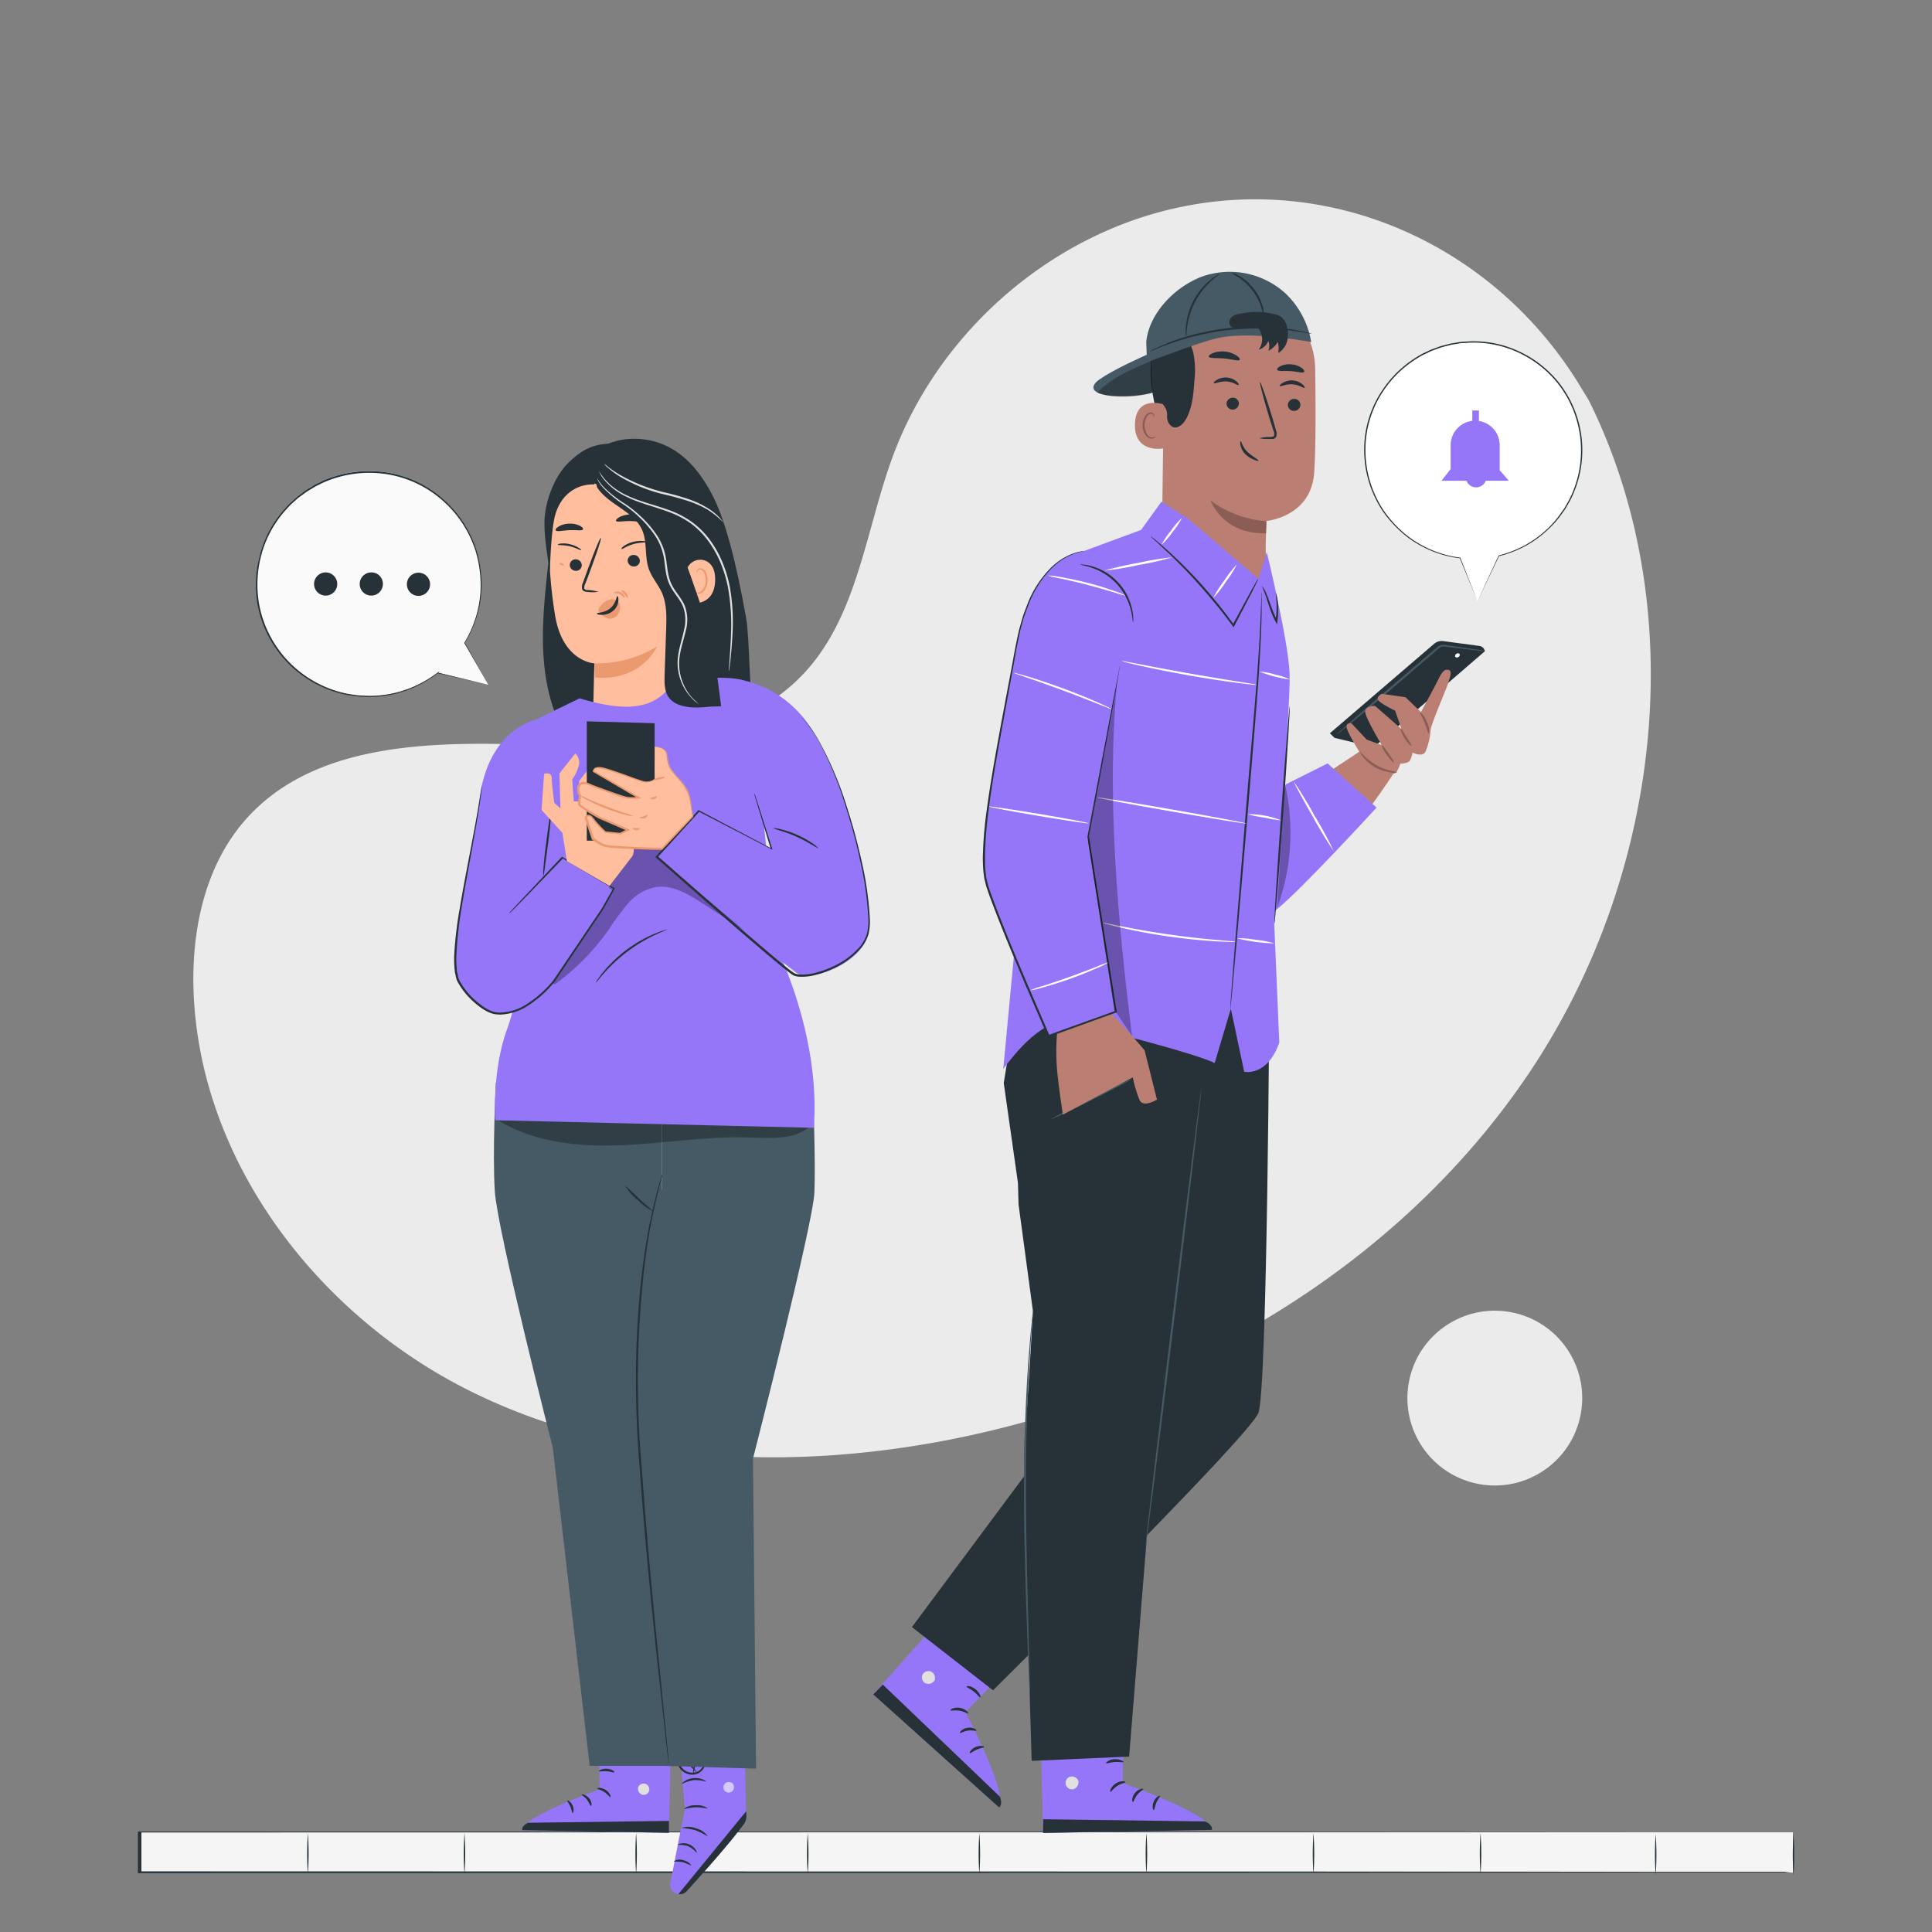 <svg xmlns="http://www.w3.org/2000/svg" viewBox="0 0 500 500"><rect x="0" y="0" width="500" height="500" fill="#808080" stroke="none"/><g id="freepik--background-simple--inject-68"><path d="M411.21,103.66l-2.27-3.73c-19.1-31.48-53.64-50.46-90.05-48.16A95.17,95.17,0,0,0,305,53.69c-33.11,7.08-61.92,32.12-73.86,64.19-7,18.85-9,40.57-22.31,55.53-17.34,19.48-46.79,20.1-72.68,19.29s-55.35-.12-72.61,19.44c-10.81,12.25-14.25,29.66-13.37,46.07,2.3,43.43,32.56,82.26,71.05,101.56s83.8,21,125.92,12.54c59-11.9,115.11-44.56,148.84-95S438.19,158.11,411.21,103.66Z" style="fill:#ebebeb"></path><circle cx="386.87" cy="361.85" r="22.62" transform="translate(-53.52 656.23) rotate(-76.85)" style="fill:#ebebeb"></circle></g><g id="freepik--Floor--inject-68"><path d="M464,474.2H36.1v10.45H464" style="fill:#f5f5f5"></path><path d="M464,484.65l-2.2,0h-6.44l-24.81,0-91.41.06-303,.06h-.45V474h.45l303,.06,91.39.06,24.8,0h6.44l2.2,0s-.74,0-2.2,0l-6.44,0-24.8,0-91.39.06-303,.06.45-.2v10.45l-.45-.19,303,.05,91.41.06,24.81,0,6.44,0C463.23,484.63,464,484.65,464,484.65Z" style="fill:#263238"></path><path d="M120.21,485.06a75,75,0,0,1,0-10.67,75,75,0,0,1,0,10.67Z" style="fill:#263238"></path><path d="M164.63,485.06a75,75,0,0,1,0-10.67,75,75,0,0,1,0,10.67Z" style="fill:#263238"></path><path d="M209.05,485.06a71.26,71.26,0,0,1,0-10.67,75,75,0,0,1,0,10.67Z" style="fill:#263238"></path><path d="M253.46,485.06a75,75,0,0,1,0-10.67,75,75,0,0,1,0,10.67Z" style="fill:#263238"></path><path d="M296.7,485.06a71.26,71.26,0,0,1,0-10.67,75,75,0,0,1,0,10.67Z" style="fill:#263238"></path><path d="M339.93,485.06a75,75,0,0,1,0-10.67,75,75,0,0,1,0,10.67Z" style="fill:#263238"></path><path d="M383.16,485.06a75,75,0,0,1,0-10.67,75,75,0,0,1,0,10.67Z" style="fill:#263238"></path><path d="M428.49,485.32a75,75,0,0,1,0-10.67,75,75,0,0,1,0,10.67Z" style="fill:#263238"></path><path d="M79.68,485.06a75,75,0,0,1,0-10.67,75,75,0,0,1,0,10.67Z" style="fill:#263238"></path><path d="M464.16,485.37a75.14,75.14,0,0,1,0-10.68,75.14,75.14,0,0,1,0,10.68Z" style="fill:#263238"></path></g><g id="freepik--speech-bubble-2--inject-68"><path d="M382.35,155.62l-4.5-11.2a28.15,28.15,0,1,1,10.06-.6h0Z" style="fill:#fff"></path><path d="M382.35,155.62c.27-.6,2-4.32,5.49-11.84l.08.13h0a.09.09,0,0,1-.09-.09.1.1,0,0,1,.07-.09,28.91,28.91,0,0,0,6.27-2.36,28.57,28.57,0,0,0,6.44-4.64,25.33,25.33,0,0,0,2.91-3.32c.44-.62.9-1.24,1.34-1.89l1.18-2.06a28.05,28.05,0,0,0,2.06-20.54,27.66,27.66,0,0,0-5.47-10.34,28.34,28.34,0,0,0-9.86-7.43,27.32,27.32,0,0,0-12.63-2.46l-1.68.11c-.56,0-1.11.16-1.66.23s-1.11.15-1.64.3l-1.61.42a12,12,0,0,0-1.57.51l-1.55.57-1.47.71a11,11,0,0,0-1.45.75,28.38,28.38,0,0,0-9.25,8.52,27.48,27.48,0,0,0-4.5,11,28.27,28.27,0,0,0,4.43,20.44,29.76,29.76,0,0,0,6.3,6.61,28,28,0,0,0,13.38,5.44.09.09,0,0,1,.07.06c2.82,7.16,4.18,10.64,4.42,11.23l-4.58-11.17.07.06a28.12,28.12,0,0,1-13.52-5.41,30.5,30.5,0,0,1-6.38-6.65,28.53,28.53,0,0,1-4.52-20.67A27.63,27.63,0,0,1,358,100.61,28.72,28.72,0,0,1,367.32,92a13.55,13.55,0,0,1,1.46-.77l1.5-.71,1.57-.58a12.27,12.27,0,0,1,1.59-.51l1.63-.43c.54-.15,1.11-.2,1.66-.3s1.12-.21,1.68-.24l1.71-.11a27.62,27.62,0,0,1,12.79,2.49,28.64,28.64,0,0,1,10,7.54,28.3,28.3,0,0,1,6.39,21.52,28.48,28.48,0,0,1-3,9.72l-1.2,2.08c-.44.66-.91,1.28-1.36,1.91a24.35,24.35,0,0,1-3,3.33,27.93,27.93,0,0,1-6.52,4.66,28.68,28.68,0,0,1-6.33,2.34l0-.18h0a.09.09,0,0,1,.09.09s0,0,0,0Z" style="fill:#263238"></path><path d="M373.06,124.41h17.42l-2.36-2.71v-6.48a6.35,6.35,0,0,0-6.35-6.35h0a6.36,6.36,0,0,0-6.35,6.35v6.17Z" style="fill:#9576F8"></path><path d="M379.33,123.56a2.69,2.69,0,1,0,5.26-.91" style="fill:#9576F8"></path><rect x="381.03" y="106.24" width="1.71" height="3.63" style="fill:#9576F8"></rect></g><g id="freepik--speech-bubble-1--inject-68"><path d="M126.38,177.22l-6.17-10.86a29.13,29.13,0,1,0-7,7.75v0Z" style="fill:#fafafa"></path><path d="M126.38,177.22l-13.17-3-.13,0,.08-.11h0l.13.13a30.14,30.14,0,0,1-6,3.6,29.15,29.15,0,0,1-8,2.27,26.64,26.64,0,0,1-4.6.24c-.79-.05-1.6-.07-2.41-.14l-2.45-.37a29.25,29.25,0,0,1-18.17-11.66,29.09,29.09,0,0,1-4.91-11.22A29.62,29.62,0,0,1,67.15,144,28.69,28.69,0,0,1,73.38,132l1.19-1.31c.39-.44.86-.8,1.28-1.21a15.86,15.86,0,0,1,1.32-1.14l1.39-1.05a11.67,11.67,0,0,1,1.45-.95l1.47-.9,1.54-.75a13.46,13.46,0,0,1,1.56-.69,29.64,29.64,0,0,1,13-2,28.67,28.67,0,0,1,12,3.53,29.45,29.45,0,0,1,13.79,17,31.24,31.24,0,0,1,1.27,9.45,28.78,28.78,0,0,1-1.43,8.16,29.87,29.87,0,0,1-2.91,6.26v-.09l6.09,10.9-6.24-10.82,0,0,0,0a29.82,29.82,0,0,0,2.86-6.23,28.88,28.88,0,0,0,1.38-8.11,31.28,31.28,0,0,0-1.28-9.36,29.22,29.22,0,0,0-13.69-16.77,28.38,28.38,0,0,0-11.82-3.48,29.32,29.32,0,0,0-12.87,2,14.11,14.11,0,0,0-1.54.68l-1.53.75-1.45.88a12.15,12.15,0,0,0-1.43.94l-1.38,1c-.47.33-.86.75-1.3,1.13s-.88.76-1.26,1.19l-1.17,1.29a28.35,28.35,0,0,0-6.16,11.8,29.4,29.4,0,0,0-.35,12.78,29,29,0,0,0,13.11,18.84,29.17,29.17,0,0,0,9.68,3.84l2.43.37c.81.07,1.6.09,2.39.14a25.31,25.31,0,0,0,4.56-.22,28.56,28.56,0,0,0,7.91-2.22,30,30,0,0,0,6-3.55l.54-.41-.42.54h0l0-.14Z" style="fill:#263238"></path><path d="M87.28,151.14a3,3,0,1,1-3-3A3,3,0,0,1,87.28,151.14Z" style="fill:#263238"></path><path d="M99.09,151.14a3,3,0,1,1-3-3A2.95,2.95,0,0,1,99.09,151.14Z" style="fill:#263238"></path><path d="M110.87,149.66a3,3,0,1,1-4-1.08A3,3,0,0,1,110.87,149.66Z" style="fill:#263238"></path></g><g id="freepik--character-2--inject-68"><path d="M290.94,438.88l-.4,22.54s22.78,8,23.11,12.15l-43.73.8-.82-35.15Z" style="fill:#9576F8"></path><path d="M277,459.77a1.78,1.78,0,0,0-1.2,2.06,1.71,1.71,0,0,0,2,1.21,1.89,1.89,0,0,0,1.26-2.19,1.79,1.79,0,0,0-2.26-1" style="fill:#e0e0e0"></path><path d="M269.92,474.37l.06-3.55,41.91.56s2,.81,1.76,2.19Z" style="fill:#263238"></path><path d="M291.25,461.19c0,.21-1.07.33-2.11,1s-1.58,1.62-1.78,1.54.1-1.33,1.37-2.16S291.29,461,291.25,461.19Z" style="fill:#263238"></path><path d="M295.87,463c.05.21-.87.59-1.57,1.5s-.91,1.88-1.12,1.87-.37-1.21.53-2.33S295.86,462.8,295.87,463Z" style="fill:#263238"></path><path d="M298.58,468.44c-.2.05-.51-1,0-2.19s1.52-1.66,1.61-1.49-.51.82-.93,1.79S298.79,468.42,298.58,468.44Z" style="fill:#263238"></path><path d="M290.77,456c-.09.2-1.07-.08-2.28,0s-2.14.5-2.25.32.77-1,2.2-1.06S290.87,455.87,290.77,456Z" style="fill:#263238"></path><path d="M265.52,426.86l-15.65,16.23s11.24,21.35,8.64,24.63L226,438.52l23.34-26.29Z" style="fill:#9576F8"></path><path d="M241.07,432.65a1.79,1.79,0,0,0-2.29.69,1.73,1.73,0,0,0,.67,2.27,1.89,1.89,0,0,0,2.41-.75,1.78,1.78,0,0,0-1-2.28" style="fill:#e0e0e0"></path><path d="M226,438.52l2.46-2.56,30.3,29s.88,1.93-.2,2.8Z" style="fill:#263238"></path><path d="M250.55,443.4c-.15.15-1-.49-2.25-.68s-2.26.1-2.35-.09,1-.9,2.47-.64S250.71,443.28,250.55,443.4Z" style="fill:#263238"></path><path d="M252.69,447.87c-.1.19-1-.16-2.17,0s-1.94.76-2.09.61.55-1.14,2-1.35S252.83,447.72,252.69,447.87Z" style="fill:#263238"></path><path d="M251,453.7c-.18-.1.31-1.09,1.5-1.59s2.25-.19,2.2,0-.93.24-1.9.67S251.14,453.83,251,453.7Z" style="fill:#263238"></path><path d="M253.7,439.3c-.2.09-.73-.79-1.68-1.53s-1.91-1.09-1.87-1.3,1.22-.18,2.33.72S253.89,439.25,253.7,439.3Z" style="fill:#263238"></path><path d="M351.76,194.56l-19.23,12.7.28,5,5,10.59s2.32,2.2,9.13-4.7,15.42-20.61,15.42-20.61Z" style="fill:#ba7f72"></path><path d="M384.13,168.1a1.59,1.59,0,0,0-1.25-.93l-9.42-1.26a3,3,0,0,0-2.29.69l-27,23.17,1.22,1.19,10.12,2.43,28.79-24.87Z" style="fill:#263238"></path><path d="M376.65,170a.6.6,0,0,0,.81,0,.55.55,0,0,0,.27-.74.58.58,0,0,0-.8-.05A.57.57,0,0,0,376.65,170Z" style="fill:#fff"></path><path d="M384.32,168.52a10.94,10.94,0,0,1-1.85-.14l-5-.59-3.46-.43a2,2,0,0,0-1.64.43l-1.54,1.33-6.89,5.94c-4.91,4.2-9.37,8-12.61,10.69l-3.87,3.2a12.6,12.6,0,0,1-1.46,1.11,10.31,10.31,0,0,1,1.32-1.27l3.74-3.33c3.18-2.79,7.6-6.62,12.5-10.82l6.93-5.9,1.56-1.33a2.5,2.5,0,0,1,2-.51l3.46.51,5,.76A13.85,13.85,0,0,1,384.32,168.52Z" style="fill:#455a64"></path><path d="M374.52,173.36s-.85-.41-2,1.92-4.78,9-4.78,9l-4-3.84-6.14-.89s-1.63.83-.86,1.74,4.32,2.64,4.32,2.64l1.65,4.74-6.86-6s-2.84-.05-2.51,1.78,4.25,8.38,4.25,8.38l-3.89-1.42-3.92-4.19s-1.47-.34-1.27,1.05,3.85,7.22,3.85,7.22l5.15,4.56s3.32.66,3.9-.21a11.62,11.62,0,0,0,1-2.21s1.86,0,2.42-.72a5.54,5.54,0,0,0,.72-2.13s2.58,1.23,3.34-.18a17.79,17.79,0,0,0,1.36-5.71c0-1.24,4.51-11.64,4.49-12S376.42,173.13,374.52,173.36Z" style="fill:#ba7f72"></path><path d="M361.55,199.85a3.33,3.33,0,0,1-1.69.05,10.88,10.88,0,0,1-3.88-1.28,10.55,10.55,0,0,1-3.13-2.61c-.66-.83-.92-1.42-.86-1.46s1.59,2,4.3,3.52S361.57,199.66,361.55,199.85Z" style="fill:#8b5d54"></path><path d="M360.74,197.32c-.14.11-1-.74-1.9-2s-1.36-2.38-1.21-2.46.87.88,1.73,2.1S360.87,197.21,360.74,197.32Z" style="fill:#8b5d54"></path><path d="M365.31,193.06c-.13.11-1-.72-1.81-2s-1.12-2.44-1-2.51.75,1,1.5,2.18S365.45,192.94,365.31,193.06Z" style="fill:#8b5d54"></path><path d="M369.77,189.84c-.18,0-.47-1.26-1.07-2.74s-1.28-2.61-1.13-2.72,1.09.91,1.72,2.48A4.87,4.87,0,0,1,369.77,189.84Z" style="fill:#8b5d54"></path><path d="M298.68,90.94c-4.13,1.87-10.54,4.73-14.25,7.33-.86.6-1.82,1.62-1.32,2.54s2.25,1.29,3.17,1.46c3.17.58,10.68.47,15.61-1.9Z" style="fill:#455a64"></path><path d="M301.48,114.35a81.57,81.57,0,0,1-3.38-13.72,28.65,28.65,0,0,1,1.31-13.94c.26-.67,2.45-5.13,3.16-5,.5.06-.86,4.23-.61,4.68,2.4,4.24,3,9.32,2.54,14.17a64,64,0,0,1-3,13.86" style="fill:#263238"></path><path d="M323.28,169.1c-7.31-.25-22.69-21.45-22.59-28.76l.57-44c-.22-11.82,6.47-21.81,18.3-21.7l1.09.07a21.14,21.14,0,0,1,19.72,20.81c.14,10.25.16,21.57-.28,27-.9,11.31-12.34,12.31-12.34,12.31s-.1,2.63-.18,6c-.18,7.47,2.74,28.48-4.74,28.22Z" style="fill:#ba7f72"></path><path d="M327.75,134.88a27.39,27.39,0,0,1-14.45-5.35s3,8.75,14.34,8.49Z" style="fill:#8b5d54"></path><path d="M336.54,104.81a1.62,1.62,0,0,1-1.67,1.53,1.56,1.56,0,0,1-1.57-1.57,1.63,1.63,0,0,1,1.67-1.53A1.55,1.55,0,0,1,336.54,104.81Z" style="fill:#263238"></path><path d="M337.63,100.37c-.22.19-1.38-.79-3.12-.91s-3.07.67-3.25.45.14-.47.73-.84a4.46,4.46,0,0,1,2.62-.61,4.31,4.31,0,0,1,2.46,1C337.58,99.89,337.73,100.28,337.63,100.37Z" style="fill:#263238"></path><path d="M320.62,104.46A1.62,1.62,0,0,1,319,106a1.55,1.55,0,0,1-1.57-1.57,1.63,1.63,0,0,1,1.67-1.52A1.55,1.55,0,0,1,320.62,104.46Z" style="fill:#263238"></path><path d="M320.55,99.62c-.22.2-1.38-.79-3.12-.9s-3.08.67-3.25.45.14-.47.73-.84a4.45,4.45,0,0,1,2.61-.62,4.25,4.25,0,0,1,2.47,1C320.49,99.14,320.65,99.54,320.55,99.62Z" style="fill:#263238"></path><path d="M325.89,113.41a11.72,11.72,0,0,1,2.86-.32c.45,0,.87-.07,1-.37a2.33,2.33,0,0,0-.21-1.34c-.35-1.1-.71-2.26-1.09-3.47-1.5-4.94-2.55-9-2.35-9s1.57,3.9,3.08,8.84c.35,1.22.7,2.38,1,3.49a2.61,2.61,0,0,1,.11,1.76,1.14,1.14,0,0,1-.78.6,3.49,3.49,0,0,1-.76,0A11,11,0,0,1,325.89,113.41Z" style="fill:#263238"></path><path d="M320.83,93.11c-.27.43-1.93-.15-4-.33s-3.78,0-4-.46c-.08-.22.3-.6,1-.91A6.92,6.92,0,0,1,320,92C320.65,92.46,321,92.91,320.83,93.11Z" style="fill:#263238"></path><path d="M337.49,96.27c-.38.38-1.78-.11-3.48-.22s-3.17.11-3.48-.33c-.13-.2.12-.59.77-.93a5.48,5.48,0,0,1,2.86-.5,5.35,5.35,0,0,1,2.74.94C337.48,95.67,337.66,96.09,337.49,96.27Z" style="fill:#263238"></path><path d="M301.62,104.8c-.19-.1-7.63-2.83-7.9,4.93s7.57,6.43,7.59,6.21S301.62,104.8,301.62,104.8Z" style="fill:#ba7f72"></path><path d="M299.05,112.92s-.14.09-.37.18a1.34,1.34,0,0,1-1,0c-.81-.33-1.46-1.66-1.45-3.06a4.56,4.56,0,0,1,.45-1.92,1.57,1.57,0,0,1,1.05-1,.7.7,0,0,1,.79.4c.1.22,0,.37.08.39s.17-.13.12-.45a.91.91,0,0,0-.29-.5,1.06,1.06,0,0,0-.74-.22,1.9,1.9,0,0,0-1.45,1.15,4.69,4.69,0,0,0-.55,2.15c0,1.56.75,3.06,1.86,3.42a1.46,1.46,0,0,0,1.24-.16C299,113.1,299.07,112.93,299.05,112.92Z" style="fill:#8b5d54"></path><path d="M335.69,82.54c1.27-.66-2.39-4.82-5.43-6.3-4.61-2.24-11.7-3.73-16-2.63-5.22,1.33-9.59,3.8-12.31,8.44a30.55,30.55,0,0,0-3.84,15.49,9.25,9.25,0,0,0,1,4.77c1,1.74,3.09,2.88,2.94,5.24a3.2,3.2,0,0,0,.74,2.39c1.38,1.55,3.15.18,4-1.23,1.78-3,2.07-6.61,2.31-10.09a22.87,22.87,0,0,0-.29-7.39c-.35-1.3-.93-2.54-1.2-3.86a4.7,4.7,0,0,1,.65-3.86,5,5,0,0,1,.65-.62,8.09,8.09,0,0,1,8.07-1.32c4.33,1.66,11.73,4.17,13.71,2.74,2.86-2.06,3.57-3.44,3.57-3.44Z" style="fill:#263238"></path><path d="M321.07,114.22c-.1,0-.18.44,0,1.11a4.33,4.33,0,0,0,1.34,2.32A7,7,0,0,0,324.6,119c.61.25,1,.32,1.07.22s-.27-.36-.8-.72a15.82,15.82,0,0,1-1.94-1.46C321.54,115.82,321.33,114.17,321.07,114.22Z" style="fill:#263238"></path><path d="M332.76,76a21.43,21.43,0,0,0-22-4.3c-6.88,2.72-13.4,9.46-14.11,16.79l.19,5.42,1-.53c6.49-2.37,13.68-5.14,17.88-6,8.73-1.71,23.61,1.14,23.61,1.14A22.41,22.41,0,0,0,332.76,76Z" style="fill:#455a64"></path><path d="M332.14,82.75a3.47,3.47,0,0,0-2.07-1.38,19.42,19.42,0,0,0-8.91-.22,5.12,5.12,0,0,0-2.13.71,1.86,1.86,0,0,0-.82,2c.3,1,1.61,1.32,2.66,1.21a9.76,9.76,0,0,0,3.29-.46,18.4,18.4,0,0,1,6.28.22,2.3,2.3,0,0,0,1,.07A1.45,1.45,0,0,0,332.14,82.75Z" style="fill:#263238"></path><path d="M323.13,83.4a4.51,4.51,0,0,1,2.6,7.11,3.89,3.89,0,0,0,2.51-2.27,3.41,3.41,0,0,1,0,2.55,6,6,0,0,0,2.46-2.29,6.78,6.78,0,0,1,.1,2.87,5.09,5.09,0,0,0,2.31-3.1,7.45,7.45,0,0,0-.11-3.92,3.91,3.91,0,0,0-1.59-2.41,4.92,4.92,0,0,0-2.67-.38,27.74,27.74,0,0,0-5.82.71" style="fill:#263238"></path><path d="M339.52,86.37a12.31,12.31,0,0,1-1.67-.25c-.53-.1-1.19-.22-2-.32s-1.63-.26-2.59-.34a66.49,66.49,0,0,0-6.79-.45,71.71,71.71,0,0,0-8.32.38,73.57,73.57,0,0,0-8.2,1.43,65.09,65.09,0,0,0-6.53,1.91c-.93.29-1.74.63-2.46.9s-1.34.52-1.83.73a12.28,12.28,0,0,1-1.58.61,8.24,8.24,0,0,1,1.49-.79c.49-.25,1.09-.53,1.81-.82s1.52-.66,2.44-1a60.14,60.14,0,0,1,6.54-2,62.6,62.6,0,0,1,16.65-1.82,61.56,61.56,0,0,1,6.82.56c1,.11,1.84.29,2.6.43s1.41.27,1.94.4A10.07,10.07,0,0,1,339.52,86.37Z" style="fill:#263238"></path><path d="M315.68,70.86c.05.08-.87.65-2.15,1.8a19.62,19.62,0,0,0-6.25,11.65c-.25,1.71-.22,2.8-.31,2.8s-.07-.27-.11-.76a11.92,11.92,0,0,1,.06-2.08,17.7,17.7,0,0,1,6.37-11.88,11.3,11.3,0,0,1,1.7-1.2C315.42,70.94,315.66,70.83,315.68,70.86Z" style="fill:#263238"></path><path d="M327.06,81.54a18.84,18.84,0,0,1-.63-2,15.37,15.37,0,0,0-2.34-4.41,15.62,15.62,0,0,0-3.63-3.42,16.45,16.45,0,0,1-1.77-1.14,5.62,5.62,0,0,1,2,.83,13.33,13.33,0,0,1,6.13,8A5.74,5.74,0,0,1,327.06,81.54Z" style="fill:#263238"></path><g style="opacity:0.3"><path d="M298,93.35c-4.9,2.19-10.17,4.25-14,8.22a8.24,8.24,0,0,0,2.06.66,25.24,25.24,0,0,0,6.16.38,23.2,23.2,0,0,0,6.06-1Z"></path></g><path d="M264.77,249.09l-5,31.22,3.67,25.8.16,5.6,3.71,27.53s-1.38,25.93-2.07,31.57,1.75,84.9,1.75,84.9l25.23-1.11s9.53-117.62,9.5-118.91,13.12-88,13.12-88Z" style="fill:#263238"></path><path d="M328.53,253.91s-.5,105.65-2.86,111.76S257,437.45,257,437.45l-21-16.36L289.64,349l3.3-100.66Z" style="fill:#263238"></path><path d="M310.94,281.53c.14,0-3,26.7-7,59.58s-7.38,59.54-7.52,59.52,3-26.69,7-59.58S310.8,281.51,310.94,281.53Z" style="fill:#455a64"></path><path d="M267.28,339.24a.86.86,0,0,1,0,.26l0,.76c-.05.71-.12,1.69-.21,2.93-.21,2.54-.44,6.23-.72,10.78-.51,9.1-.94,21.7-.82,35.61s.51,26.51.75,35.63c.11,4.53.19,8.21.25,10.8,0,1.25,0,2.23,0,2.94,0,.31,0,.56,0,.76a.85.85,0,0,1,0,.27.9.9,0,0,1,0-.26c0-.21,0-.46-.05-.77,0-.71-.07-1.69-.13-2.93-.1-2.59-.24-6.27-.42-10.8-.33-9.11-.82-21.71-.91-35.64s.38-26.53,1-35.63c.33-4.56.62-8.24.89-10.78.13-1.23.23-2.21.31-2.92,0-.31.07-.56.09-.76A.7.7,0,0,1,267.28,339.24Z" style="fill:#455a64"></path><path d="M292.78,279.3c.07.13-4.53,2.55-10.25,5.4s-10.43,5.07-10.49,4.94,4.52-2.55,10.25-5.4S292.72,279.17,292.78,279.3Z" style="fill:#455a64"></path><path d="M343.59,197.57,356.25,209s-19.82,21.65-25.95,26.44S332.72,203,332.72,203Z" style="fill:#9576F8"></path><path d="M300.58,129.84l-5.27,7.3-20.5,7.58-9.3,69.71-5.87,62.25s8.21-11.71,14.49-11.87,38.07,8.72,40.22,10.34l4.19-14.09L322,277.38s6,1.34,9.08-7.58l-1.32-30.94s4.2-55.77,4-64.18-5.92-31.76-5.92-31.76l-2.12,6.89-18.46-15.75Z" style="fill:#9576F8"></path><path d="M280.73,142.6s-13.47,0-17.82,24.9-10.62,51.72-7.39,61.73,15.87,38.85,15.87,38.85l17.36-6.26-7.12-45.28,8.24-44.32S290.88,144.42,280.73,142.6Z" style="fill:#9576F8"></path><path d="M296.22,271.83s-8.27-9.73-8.9-9.49l-13.74,5a57,57,0,0,0,.09,10.61c.54,5.08,1.41,10.51,1.41,10.51l18.08-9.64a32.57,32.57,0,0,0,1.76,5.87c1,2.1,4.5-.12,4.5-.12Z" style="fill:#ba7f72"></path><path d="M289.87,172.22s0,.27-.12.79-.23,1.31-.4,2.32l-1.6,8.87c-1.41,7.7-3.44,18.78-5.92,32.37v-.07c2,12.9,4.48,28.35,7.16,45.28l0,.21-.2.07-17.35,6.26-.23.08-.09-.22c-1.76-4.09-3.63-8.41-5.52-12.79-3.31-7.84-6.53-15.51-9.31-23-.36-.94-.67-1.89-1-2.84-.15-.47-.25-1-.37-1.46a8.39,8.39,0,0,1-.28-1.48,24.46,24.46,0,0,1-.25-2.95,28.47,28.47,0,0,1,0-2.92,103,103,0,0,1,1-11.31c1-7.33,2.25-14.22,3.43-20.67s2.33-12.46,3.35-17.94c.47-2.75,1-5.36,1.56-7.81l1-3.53c.39-1.12.82-2.19,1.2-3.23a27.08,27.08,0,0,1,6.22-9.48,16,16,0,0,1,6.13-3.7,10.3,10.3,0,0,1,1.83-.39l.47,0h.16l-.63.08a11.28,11.28,0,0,0-1.8.44,16.22,16.22,0,0,0-6,3.75,26.85,26.85,0,0,0-6.09,9.44c-.38,1-.8,2.1-1.17,3.21s-.66,2.31-1,3.52c-.53,2.44-1.06,5-1.52,7.79-1,5.49-2.1,11.5-3.28,17.95s-2.44,13.35-3.38,20.66a102.55,102.55,0,0,0-.94,11.26c0,1,0,1.92,0,2.89a25.79,25.79,0,0,0,.25,2.9,8.59,8.59,0,0,0,.27,1.43c.12.48.21,1,.36,1.42.32.94.63,1.89,1,2.83,2.78,7.51,6,15.18,9.31,23L271.63,268l-.32-.14,17.35-6.24-.16.27c-2.65-16.94-5.06-32.39-7.07-45.29v-.07l6.1-32.34c.74-3.82,1.31-6.81,1.7-8.85.2-1,.35-1.77.46-2.31S289.87,172.22,289.87,172.22Z" style="fill:#263238"></path><path d="M325.63,149.81a5.85,5.85,0,0,1-.4.92L324,153.25,319.44,162l-.18.34L319,162c-1.61-2.21-3.46-4.6-5.5-7a142.6,142.6,0,0,0-10.9-11.68c-1.48-1.41-2.7-2.53-3.54-3.31a12.6,12.6,0,0,1-1.29-1.23,10.74,10.74,0,0,1,1.42,1.08c.88.73,2.15,1.81,3.66,3.2a117.12,117.12,0,0,1,11.05,11.61c2.05,2.45,3.89,4.86,5.49,7.09l-.41,0,4.7-8.67,1.38-2.46A4.08,4.08,0,0,1,325.63,149.81Z" style="fill:#263238"></path><path d="M330.17,153.52c.17-.06,1,3.11.42,7.33l-.11.74-.36-.68c-.2-.36-.39-.75-.57-1.14-1-2.2-1.51-4.28-2.05-5.73s-.94-2.31-.87-2.34a7.6,7.6,0,0,1,1.21,2.21c.64,1.43,1.23,3.51,2.18,5.64.18.39.36.76.55,1.11l-.48.07a23.1,23.1,0,0,0,.25-5.12C330.29,154.3,330.12,153.55,330.17,153.52Z" style="fill:#263238"></path><path d="M326.51,153.4a.9.9,0,0,1,0,.28c0,.22,0,.48,0,.82,0,.72,0,1.78,0,3.15,0,2.73-.15,6.68-.42,11.56-.52,9.77-1.71,23.21-2.93,38.07s-2.42,28.27-3.25,38c-.44,4.83-.8,8.76-1.05,11.52-.13,1.33-.23,2.37-.31,3.13q-.06.5-.09.81a1.75,1.75,0,0,1-.05.28,1.23,1.23,0,0,1,0-.28c0-.22,0-.49.05-.82,0-.76.12-1.81.21-3.14l.88-11.54c.8-9.77,1.89-23.2,3.1-38.05s2.47-28.29,3.08-38c.32-4.87.49-8.82.59-11.55.05-1.33.09-2.38.11-3.14,0-.34,0-.61,0-.82A1.07,1.07,0,0,1,326.51,153.4Z" style="fill:#263238"></path><path d="M333.78,182.69c.14,0-.63,12.66-1.73,28.26s-2.11,28.23-2.25,28.22.63-12.66,1.73-28.26S333.64,182.68,333.78,182.69Z" style="fill:#263238"></path><path d="M293.23,161c-.09,0-.09-1.25-.58-3.16a15.52,15.52,0,0,0-10-10.87c-1.87-.66-3.11-.76-3.1-.86a2.62,2.62,0,0,1,.88,0,12.41,12.41,0,0,1,2.34.49A14.82,14.82,0,0,1,293,157.72a12.76,12.76,0,0,1,.29,2.37A2.28,2.28,0,0,1,293.23,161Z" style="fill:#263238"></path><g style="opacity:0.3"><path d="M330.51,235a56.53,56.53,0,0,0,2-32.26q-1,16.26-2,32.51"></path></g><path d="M287.7,183.51a3.41,3.41,0,0,1-1-.33l-2.7-1.07c-2.27-.9-5.41-2.13-8.91-3.43s-6.69-2.42-9-3.21l-2.74-.95a4.46,4.46,0,0,1-1-.4,3.77,3.77,0,0,1,1,.21c.67.17,1.62.44,2.79.79,2.35.71,5.56,1.77,9.07,3.07s6.64,2.59,8.87,3.58c1.12.5,2,.92,2.64,1.22A5,5,0,0,1,287.7,183.51Z" style="fill:#fff"></path><path d="M291.31,154.14a20.44,20.44,0,0,1-2.95-.82c-1.8-.54-4.29-1.27-7.07-2s-5.32-1.28-7.16-1.67a22.46,22.46,0,0,1-3-.71,15.2,15.2,0,0,1,3,.34c1.86.31,4.43.82,7.22,1.53s5.28,1.52,7.06,2.15A15.34,15.34,0,0,1,291.31,154.14Z" style="fill:#fff"></path><path d="M303.42,144.22a78.37,78.37,0,0,1-8.75,2,77,77,0,0,1-8.85,1.46,78.37,78.37,0,0,1,8.75-2A77,77,0,0,1,303.42,144.22Z" style="fill:#fff"></path><path d="M305.88,134.05a18.5,18.5,0,0,1-2.42,3.62,18.57,18.57,0,0,1-2.83,3.29,19,19,0,0,1,2.42-3.61A18.41,18.41,0,0,1,305.88,134.05Z" style="fill:#fff"></path><path d="M320.09,146.07a26.42,26.42,0,0,1-2.83,4.49,28.75,28.75,0,0,1-3.26,4.2,26.87,26.87,0,0,1,2.83-4.49A28.75,28.75,0,0,1,320.09,146.07Z" style="fill:#fff"></path><path d="M325.24,177.24a8.06,8.06,0,0,1-1.4-.09c-.9-.09-2.19-.24-3.78-.45-3.19-.41-7.58-1.06-12.42-1.92s-9.18-1.74-12.32-2.44c-1.57-.35-2.83-.65-3.7-.88a8.23,8.23,0,0,1-1.35-.39,6.15,6.15,0,0,1,1.39.2l3.74.71c3.15.61,7.51,1.44,12.33,2.29s9.21,1.56,12.38,2.07l3.76.61A6.82,6.82,0,0,1,325.24,177.24Z" style="fill:#fff"></path><path d="M333.89,175.86a33,33,0,0,1-7.92-2.05,16,16,0,0,1,4,.77A16.56,16.56,0,0,1,333.89,175.86Z" style="fill:#fff"></path><path d="M322.6,213.13c0,.14-8.74-1.26-19.46-3.13s-19.4-3.5-19.37-3.65,8.74,1.26,19.46,3.13S322.62,213,322.6,213.13Z" style="fill:#fff"></path><path d="M331.55,212.31a30,30,0,0,1-4.34-.72,29.2,29.2,0,0,1-4.31-.88,22.29,22.29,0,0,1,8.65,1.6Z" style="fill:#fff"></path><path d="M345.16,220.24a103.32,103.32,0,0,1-5.38-8.83c-2.84-4.95-5-9-4.93-9.1a100.51,100.51,0,0,1,5.38,8.84A100.87,100.87,0,0,1,345.16,220.24Z" style="fill:#fff"></path><path d="M281.72,213.07c0,.15-5.82-.71-12.94-1.91s-12.88-2.29-12.86-2.43,5.82.71,13,1.91S281.75,212.93,281.72,213.07Z" style="fill:#fff"></path><path d="M319.83,243.77a8.22,8.22,0,0,1-1.38,0c-.88,0-2.15-.07-3.73-.16-3.15-.18-7.5-.57-12.27-1.25s-9.05-1.53-12.12-2.24c-1.54-.36-2.78-.67-3.63-.9a6.76,6.76,0,0,1-1.31-.42,8.12,8.12,0,0,1,1.36.22l3.65.74c3.09.61,7.37,1.4,12.13,2.08s9.08,1.13,12.22,1.4l3.72.33A6.23,6.23,0,0,1,319.83,243.77Z" style="fill:#fff"></path><path d="M329.8,244.16a46.78,46.78,0,0,1-9.71-1.33,23.75,23.75,0,0,1,4.89.4A22.66,22.66,0,0,1,329.8,244.16Z" style="fill:#fff"></path><path d="M286.9,249.05a17,17,0,0,1-2.84,1.42c-1.78.8-4.28,1.83-7.09,2.84s-5.4,1.79-7.28,2.3a16.26,16.26,0,0,1-3.09.7,21.6,21.6,0,0,1,3-1.05c1.86-.6,4.41-1.44,7.22-2.44s5.31-2,7.12-2.69A20.88,20.88,0,0,1,286.9,249.05Z" style="fill:#fff"></path><g style="opacity:0.3"><path d="M289.15,176.08c-4.45,23.09-8.06,45-7.55,42l7.15,43.77,4.22,6.26C289.29,238.7,286.26,205.34,289.15,176.08Z"></path></g></g><g id="freepik--character-1--inject-68"><path d="M190,185.09c-14.29,1.56-32,1.14-46.33-.45-6.13-16.54-1.7-34.35-.48-51.95l31.07-.95Z" style="fill:#263238"></path><path d="M181.07,129.73a4.25,4.25,0,0,0-3.85-4.29l-20-9.46c-7.25-.71-14.66,12.18-15.06,19.45a120.33,120.33,0,0,0,1.49,23.82c2,12.09,10.16,12.43,10.16,12.43l-1,41.19,26.61-21.38Z" style="fill:#ffbe9d"></path><path d="M147.46,146.18a1.55,1.55,0,0,0,1.51,1.55,1.48,1.48,0,0,0,1.59-1.41,1.56,1.56,0,0,0-1.51-1.56A1.49,1.49,0,0,0,147.46,146.18Z" style="fill:#263238"></path><path d="M144.39,141c.17.15,1.39,0,3,.36s2.74,1.09,2.94,1-.07-.26-.55-.58a7.57,7.57,0,0,0-2.34-.95,6.89,6.89,0,0,0-2.42-.15C144.51,140.75,144.31,140.9,144.39,141Z" style="fill:#263238"></path><path d="M162.44,145.05A1.55,1.55,0,0,0,164,146.6a1.48,1.48,0,0,0,1.59-1.41,1.56,1.56,0,0,0-1.51-1.56A1.49,1.49,0,0,0,162.44,145.05Z" style="fill:#263238"></path><path d="M160.87,142.09c.24.06,1.3-.77,3-1.26s3.2-.37,3.35-.54-.2-.22-.84-.28a7.7,7.7,0,0,0-2.72.28,7.06,7.06,0,0,0-2.39,1.15C160.86,141.81,160.75,142.07,160.87,142.09Z" style="fill:#263238"></path><path d="M154.84,153.17a10.52,10.52,0,0,0-2.71-.47c-.43,0-.84-.12-.91-.41a2.22,2.22,0,0,1,.27-1.27c.4-1,.81-2.12,1.24-3.26,1.71-4.64,3-8.45,2.76-8.52s-1.73,3.64-3.44,8.28c-.41,1.14-.81,2.23-1.18,3.28a2.48,2.48,0,0,0-.21,1.68,1.07,1.07,0,0,0,.71.61,2.88,2.88,0,0,0,.72.1A10.91,10.91,0,0,0,154.84,153.17Z" style="fill:#263238"></path><path d="M153.84,171.68A30,30,0,0,0,170,167.34s-3.86,9-16,8Z" style="fill:#eb996e"></path><path d="M155.16,157.23a4.47,4.47,0,0,1,3.18-2.16,1.92,1.92,0,0,1,1.9,1,3,3,0,0,1-.24,2.78,2.57,2.57,0,0,1-2.52,1.26,4.3,4.3,0,0,1-2.11-1.35,1.46,1.46,0,0,1-.43-.59,1,1,0,0,1,.13-.88" style="fill:#eb996e"></path><path d="M159.77,154.28c-.27,0-.26,1.8-1.8,3.11s-3.47,1.11-3.49,1.37.44.34,1.25.36a4.54,4.54,0,0,0,2.91-1,3.94,3.94,0,0,0,1.4-2.6C160.1,154.72,159.9,154.27,159.77,154.28Z" style="fill:#263238"></path><path d="M159.43,134.8c.21.43,1.85,0,3.82.06s3.61.38,3.83-.05c.09-.21-.23-.6-.91-1a6.63,6.63,0,0,0-5.83,0C159.66,134.2,159.33,134.59,159.43,134.8Z" style="fill:#263238"></path><path d="M143.84,137.29c.37.37,1.8,0,3.52-.08s3.18.22,3.51-.18c.14-.2-.09-.57-.73-.93a5.72,5.72,0,0,0-2.87-.58,5.54,5.54,0,0,0-2.79.8C143.87,136.71,143.68,137.11,143.84,137.29Z" style="fill:#263238"></path><path d="M193.07,159.79c-1-5.38-4-22.63-8.7-31.66s-10.14-12.65-15.46-14-11.18-.18-13.55,2-2.09,8.9-2.09,8.9,13.69,3,18.08,10.27c5,8.33,6.29,12.54,6.29,12.54l1.65,4.57s1,23.92.48,28.32l15.29,3.76C193.82,179.21,194.05,165.18,193.07,159.79Z" style="fill:#263238"></path><path d="M153.77,125.38s-7.33-.72-10,7.58c-1.18,3.75-1.46,14.7-1.46,14.7s-1.7-8.7-1.36-13.6,2.72-11.12,6.44-14.58,6.67-5,13.2-4.64a10.37,10.37,0,0,0-4.67,3.57C155.15,119.65,154.79,120.71,153.77,125.38Z" style="fill:#263238"></path><path d="M177.55,148.44a3.68,3.68,0,0,1,5.35-3.18c1.28.72,2.27,2.19,2.18,5-.23,7.59-7.8,5.79-7.81,5.57S177.43,151.58,177.55,148.44Z" style="fill:#ffbe9d"></path><path d="M179.68,153.07s.13.09.35.2a1.29,1.29,0,0,0,1,0,3.27,3.27,0,0,0,1.6-2.88,4.34,4.34,0,0,0-.31-1.91,1.55,1.55,0,0,0-1-1.05.68.68,0,0,0-.79.34c-.11.21-.06.37-.1.38s-.16-.13-.09-.45a.81.81,0,0,1,.31-.46,1,1,0,0,1,.74-.17,1.86,1.86,0,0,1,1.35,1.22,4.58,4.58,0,0,1,.39,2.13c-.1,1.52-.92,2.93-2,3.21a1.4,1.4,0,0,1-1.2-.23C179.69,153.25,179.65,153.08,179.68,153.07Z" style="fill:#eb996e"></path><path d="M161.64,154.75c-.14,0-.46-.63-1.26-1s-1.48-.15-1.54-.28.12-.21.45-.31a2,2,0,0,1,2.27,1C161.71,154.51,161.7,154.73,161.64,154.75Z" style="fill:#eb996e"></path><path d="M162.45,154.75c-.14,0-.41-.44-.84-.93s-.86-.84-.79-1,.68,0,1.19.63S162.58,154.72,162.45,154.75Z" style="fill:#eb996e"></path><path d="M145.9,146.26c-.05.13-.34.14-.64,0s-.5-.33-.44-.46.34-.14.64,0S146,146.12,145.9,146.26Z" style="fill:#eb996e"></path><path d="M175.18,444.52l2.06,23.64-3.76,19.16a2.43,2.43,0,0,0,2.08,2.88h0a2.43,2.43,0,0,0,2.1-.76c3.39-3.7,15.79-17.36,15.54-19.08-.28-2-.51-25.08-.51-25.08Z" style="fill:#9576F8"></path><path d="M175.56,490.2l17.54-21.44.07,1a3.7,3.7,0,0,1-.72,2.42c-1.39,1.86-5.34,6.92-14.72,17.25a2.42,2.42,0,0,1-2.17.76Z" style="fill:#263238"></path><g style="opacity:0.6"><path d="M187.75,461.44a1.48,1.48,0,0,0-.28,1.94,1.42,1.42,0,0,0,1.93.29,1.55,1.55,0,0,0,.28-2.06,1.47,1.47,0,0,0-2-.08" style="fill:#fff"></path></g><path d="M180.31,479.51a7.54,7.54,0,0,0-2.19-1.71,7.23,7.23,0,0,0-2.76-.34c0-.06.26-.26.81-.38a3.85,3.85,0,0,1,2.15.24,3.76,3.76,0,0,1,1.68,1.35C180.31,479.14,180.37,479.49,180.31,479.51Z" style="fill:#263238"></path><path d="M178.83,482.79a20.82,20.82,0,0,0-2.16-.88,18.71,18.71,0,0,0-2.33-.15,2.64,2.64,0,0,1,2.44-.36C178.2,481.72,179,482.72,178.83,482.79Z" style="fill:#263238"></path><path d="M183.19,475.25a23.46,23.46,0,0,0-3.24-1.59,24.19,24.19,0,0,0-3.57-.6,5.43,5.43,0,0,1,3.72.1A5.35,5.35,0,0,1,183.19,475.25Z" style="fill:#263238"></path><path d="M183.16,468c0,.14-1.39-.32-3.1-.27s-3,.54-3.09.4a4.74,4.74,0,0,1,3.08-.92A4.63,4.63,0,0,1,183.16,468Z" style="fill:#263238"></path><path d="M182.74,461.06a11.66,11.66,0,0,0-3.23-.37,12.46,12.46,0,0,0-3.09,1c0-.05.2-.36.73-.71a5.28,5.28,0,0,1,4.74-.47C182.47,460.74,182.77,461,182.74,461.06Z" style="fill:#263238"></path><path d="M179.47,459.36a2.08,2.08,0,0,1-.09-.89,6.36,6.36,0,0,1,.56-2.39,2.75,2.75,0,0,1,1.1-1.39,1,1,0,0,1,1.11.14,1.64,1.64,0,0,1,.45,1.05,3.44,3.44,0,0,1-2.81,3.36,4,4,0,0,1-4-1.83,1.4,1.4,0,0,1-.13-1.14.93.93,0,0,1,1-.57,3.51,3.51,0,0,1,1.62.71,7,7,0,0,1,1.73,1.74,2.24,2.24,0,0,1,.42.79,11.43,11.43,0,0,0-2.36-2.22,3.24,3.24,0,0,0-1.42-.59.51.51,0,0,0-.53.31.93.93,0,0,0,.14.75,3.56,3.56,0,0,0,3.52,1.54,3,3,0,0,0,2.42-2.82,1.15,1.15,0,0,0-.28-.74.52.52,0,0,0-.61-.09,2.5,2.5,0,0,0-1,1.16A9.42,9.42,0,0,0,179.47,459.36Z" style="fill:#263238"></path><path d="M154.84,443.46l.35,19.61s-19.81,6.94-20.1,10.57l38,.69.71-30.57Z" style="fill:#9576F8"></path><path d="M167,461.64a1.54,1.54,0,0,1,1,1.79,1.49,1.49,0,0,1-1.76,1.05,1.65,1.65,0,0,1-1.1-1.91,1.55,1.55,0,0,1,2-.88" style="fill:#e0e0e0"></path><path d="M173.13,474.33l0-3.08-36.46.48s-1.7.71-1.53,1.91Z" style="fill:#263238"></path><path d="M154.58,462.87c0,.18.93.28,1.83.9s1.37,1.4,1.55,1.33-.09-1.15-1.2-1.87S154.54,462.69,154.58,462.87Z" style="fill:#263238"></path><path d="M150.56,464.44c-.05.18.75.51,1.36,1.31s.79,1.63,1,1.63.33-1.06-.46-2S150.56,464.27,150.56,464.44Z" style="fill:#263238"></path><path d="M148.2,469.18c.17,0,.45-.88,0-1.91s-1.32-1.45-1.4-1.29.44.7.81,1.55S148,469.16,148.2,469.18Z" style="fill:#263238"></path><path d="M155,458.39c.08.17.93-.07,2,0s1.86.44,2,.28-.67-.84-1.91-.93S154.9,458.24,155,458.39Z" style="fill:#263238"></path><path d="M210.41,283s.7,17.4.36,25.6-15.9,68.88-15.9,68.88l.8,80.24L171.49,457s-6.53-82-6.19-83,0-21.19,0-21.19l6-45.45V284.05Z" style="fill:#455a64"></path><path d="M128.34,280.2s-.94,17.87-.28,28.12,15,66.3,15,66.3L152.61,457h21.31l-2.6-148.31V284.05Z" style="fill:#455a64"></path><g style="opacity:0.3"><path d="M129,290h0c9.42,5.74,21,6.84,32,6.37s22-2.35,33-2c5.59.19,12,.71,16-3.19C182.66,290.15,156.27,289.92,129,290Z"></path></g><path d="M171.52,303.74a3.4,3.4,0,0,1-.09.39c-.07.28-.17.65-.29,1.13-.26,1-.68,2.44-1.11,4.33a152.76,152.76,0,0,0-3,16.18,256,256,0,0,0-.93,54.19c1.5,21.17,3.46,40.28,4.84,54.12.68,6.9,1.24,12.5,1.62,16.39.18,1.92.32,3.41.42,4.46,0,.49.07.88.09,1.16a2.41,2.41,0,0,1,0,.4,2.42,2.42,0,0,1-.07-.39c0-.29-.08-.67-.15-1.16l-.51-4.45c-.42-3.89-1-9.48-1.79-16.37-1.47-13.83-3.49-32.94-5-54.13-1.79-21.17-.9-40.49,1.08-54.27a142.39,142.39,0,0,1,3.13-16.18c.46-1.89.91-3.33,1.21-4.31.14-.47.26-.84.34-1.12A1.73,1.73,0,0,1,171.52,303.74Z" style="fill:#263238"></path><path d="M169,313.46a15.09,15.09,0,0,1-4-2.91,15.55,15.55,0,0,1-3.26-3.71,49,49,0,0,1,3.61,3.33C167.32,312,169.05,313.34,169,313.46Z" style="fill:#263238"></path><path d="M138.55,186.3,150,180.73c10.14,3,19.3,3.94,24.22-4.28,0,0,14.55-2.35,18.9,0s4,31.46,4,31.46L201,245.29s11.49,22.79,9.59,46.58l-82.41-1.95s-.9-12.6,3-23.43a56.79,56.79,0,0,0,3.34-20.42l-.64-31.35Z" style="fill:#9576F8"></path><g style="opacity:0.3"><path d="M143.52,254.8a60.66,60.66,0,0,0,14-14.18,65.09,65.09,0,0,1,5-6.78,12.7,12.7,0,0,1,7.08-4.24c4.34-.71,8.48,1.78,12.17,4.16L194,241.67a7.25,7.25,0,0,0,3.37,1.43c1.24.08,3,.07,3.13-1.16a82.67,82.67,0,0,1-9.56-6.29c-4.2-3.24-8.65-5.51-12.84-8.75-1.94-1.5-4-3.22-4.45-5.63a5.33,5.33,0,0,0-.64-2.47c-.71-.88-2-.86-3.15-.76-2.2.2-4.51.43-6.37,1.63-2.57,1.66-3.72,4.76-4.85,7.61a96.88,96.88,0,0,1-16,26.69"></path></g><path d="M138.55,186.3s-12.05,2.42-14.4,20.16-9.16,41-5.14,48.34c1.13,2.07,4.94,6.1,7.15,6.91,6.42,2.37,13.22-2.94,17.55-8.24l12.23-18.26,2.57-4.83-13-8.42-7.79,8.14Z" style="fill:#9576F8"></path><path d="M190.7,175.72a28.21,28.21,0,0,1,19.44,13.18c10.17,16.24,16,44.15,14.53,52.54C223.34,249.25,210,254.1,206.5,252c-3.27-2-36.5-30.27-36.5-30.27l10.87-11.87,18.82,9.82-6-19.46Z" style="fill:#9576F8"></path><path d="M142.58,209.59c.18,0-.09,3.87-.72,8.59-.3,2.25-.58,4.3-.81,6a15.54,15.54,0,0,1-.42,2.49c-.18,0,.09-3.88.72-8.59.3-2.26.58-4.3.81-6A15.26,15.26,0,0,1,142.58,209.59Z" style="fill:#263238"></path><path d="M195.25,205.34s0,.07.1.23l.24.72.9,2.78,3.34,10.52.1.33-.3-.16L180.78,210l.24,0-10.84,11.89,0-.34c8.76,7.68,18.67,16.4,29.28,25.41l3.6,3c.61.47,1.2,1,1.81,1.42a4.67,4.67,0,0,0,.92.58,4.18,4.18,0,0,0,1.06.23,13,13,0,0,0,4.41-.49,25.29,25.29,0,0,0,4.17-1.51,20.5,20.5,0,0,0,6.94-5,9.57,9.57,0,0,0,2-3.57,13.93,13.93,0,0,0,.35-4,87,87,0,0,0-2.19-15.24c-1-4.73-2.23-9.08-3.47-13a93.52,93.52,0,0,0-7.44-18,33.3,33.3,0,0,0-3-4.4c-.36-.49-.7-.8-.89-1a4.73,4.73,0,0,1-.3-.37,15.84,15.84,0,0,1,1.27,1.35,29.66,29.66,0,0,1,3,4.35,90.33,90.33,0,0,1,7.62,18c1.27,3.93,2.48,8.29,3.54,13a86.27,86.27,0,0,1,2.25,15.33,14.18,14.18,0,0,1-.36,4.18,10.19,10.19,0,0,1-2.11,3.75,21.22,21.22,0,0,1-7.11,5.14,25.61,25.61,0,0,1-4.25,1.54,13.35,13.35,0,0,1-4.6.51,4.55,4.55,0,0,1-1.19-.27,4.84,4.84,0,0,1-1-.64c-.64-.46-1.22-1-1.84-1.44l-3.61-3c-10.62-9-20.51-17.75-29.25-25.46l-.18-.15.16-.18,10.89-11.85.11-.12.14.07,18.79,9.88-.2.17c-1.38-4.52-2.46-8.1-3.21-10.57-.36-1.21-.64-2.14-.83-2.8l-.21-.72Z" style="fill:#263238"></path><path d="M211.76,219.53c-.1.13-2.42-1.55-5.64-3s-6-2-6-2.19a5.84,5.84,0,0,1,1.87.26,23.85,23.85,0,0,1,4.32,1.46,23.14,23.14,0,0,1,4,2.23A6,6,0,0,1,211.76,219.53Z" style="fill:#263238"></path><path d="M131.74,236.35a2.31,2.31,0,0,1,.22-.26l.69-.76,2.69-2.88,10-10.62.09-.1.13.07,13.39,8,.18.11-.1.19-2.93,5.26h0l-12.59,18.73h0a28.59,28.59,0,0,1-6.8,6.11,13.91,13.91,0,0,1-7.15,2.37,9.14,9.14,0,0,1-1.88-.18,7.71,7.71,0,0,1-1.75-.7,16.73,16.73,0,0,1-3-2.12,19.13,19.13,0,0,1-4.49-5.47,5.43,5.43,0,0,1-.34-.82c-.08-.28-.13-.57-.19-.85l-.19-.85c0-.28-.05-.57-.08-.85a29,29,0,0,1-.1-3.35A97.85,97.85,0,0,1,119,235c.63-3.84,1.31-7.41,1.92-10.66,1.25-6.5,2.25-11.77,2.86-15.42.32-1.82.54-3.24.69-4.2.08-.46.14-.83.18-1.1l.08-.37a2.17,2.17,0,0,1,0,.38c0,.27-.08.64-.13,1.1-.12,1-.31,2.4-.6,4.23-.55,3.66-1.5,8.94-2.7,15.45-.59,3.26-1.24,6.82-1.86,10.66a101.89,101.89,0,0,0-1.34,12.32,27.9,27.9,0,0,0,.11,3.29c0,.28,0,.56.08.83l.18.81c.06.27.11.54.18.81a6.15,6.15,0,0,0,.32.76,18.78,18.78,0,0,0,4.38,5.29c1.78,1.49,3.81,3,6.27,2.87a13.29,13.29,0,0,0,6.87-2.29,28.56,28.56,0,0,0,6.68-6h0l12.62-18.7h0c1-1.82,2-3.6,3-5.25l.08.3-13.35-8,.22,0-10.15,10.51c-1.19,1.2-2.11,2.15-2.76,2.81l-.72.72C131.83,236.28,131.75,236.36,131.74,236.35Z" style="fill:#263238"></path><path d="M172.59,240.56c0,.08-1.21.52-3.12,1.42a40.83,40.83,0,0,0-7,4.21,41.86,41.86,0,0,0-6.05,5.56c-1.4,1.58-2.17,2.64-2.25,2.59a3.53,3.53,0,0,1,.47-.8,22.83,22.83,0,0,1,1.5-2,34.66,34.66,0,0,1,13.22-9.87c1-.41,1.8-.7,2.37-.87A2.85,2.85,0,0,1,172.59,240.56Z" style="fill:#263238"></path><path d="M146.71,222.86l-1.15-7.31-5.4-5.93.65-9.35s2-.66,2,1.18.64,6.33.64,6.33l1.6,1.45-.26-9.08,4.09-5.16a3.25,3.25,0,0,1,.79,3.56,10.49,10.49,0,0,1-1.59,3.16l.4,5.67h1.41v-5.27l6-7.77s.66.52,0,2.89a26.26,26.26,0,0,1-1.85,4.62l2.14,9.62,2,.92,1-1.58,3-6.33a1.46,1.46,0,0,1,1.45.4c.53.66-1.45,5.79-1.58,6.72s2.95,6.85,1.67,9.88l-6,7.8Z" style="fill:#ffbe9d"></path><polygon points="151.86 186.68 151.86 217.56 169.42 217.56 169.42 187.17 151.86 186.68" style="fill:#263238"></polygon><path d="M169.42,193.28s2.83,0,3.09,2.11.26,3,2.11,5.14,3.82,3.95,4.21,8.43l.42,2.26-7.93,8.42s-13.09-.27-14.71-.8A11.32,11.32,0,0,1,153.4,217l-1.84-5.53s.67-1.25,1.85.36a29.44,29.44,0,0,0,3.2,3.46l3.91.39,1.84-.92-7.24-3.16s-5.27-2.9-5.27-3.56.23-2.18.23-2.18a2.54,2.54,0,0,1-.23-2.56c.65-1.45,3.29,0,3.29,0s8,3,9.22,3.16a19.55,19.55,0,0,0,2.9,0l-11.72-6.85s0-1.32,2.37-.79,9.48,3.29,10.8,3.55a4.16,4.16,0,0,0,2.71-.66Z" style="fill:#ffbe9d"></path><path d="M169.42,193.28s0,.2,0,.58,0,.94,0,1.64c0,1.45,0,3.54.07,6.21v.07l0,0a5,5,0,0,1-1.57.65,3.32,3.32,0,0,1-1.84-.12c-1.2-.37-2.47-.82-3.82-1.29s-2.79-1-4.3-1.46a20.36,20.36,0,0,0-2.35-.65,3.13,3.13,0,0,0-1.18,0,.81.81,0,0,0-.7.67l-.1-.17,11.75,6.82.66.38-.76.05a16.6,16.6,0,0,1-3.07,0,31.22,31.22,0,0,1-3-.93c-2-.69-4.05-1.43-6.13-2.21h0a7,7,0,0,0-1.36-.52,1.73,1.73,0,0,0-1.32.09,1.76,1.76,0,0,0-.48,1.25,2.29,2.29,0,0,0,.42,1.37l.06.09v.1c-.1.67-.19,1.37-.23,2.05-.07.1.3.39.54.58a8.87,8.87,0,0,0,.86.61c1.19.79,2.46,1.52,3.74,2.24h0l5.42,2.36,1.83.8.51.22-.5.25-1.84.92-.07,0h-.07l-3.92-.4h-.09l-.06-.06a33.57,33.57,0,0,1-2.49-2.58c-.4-.44-.74-1-1.1-1.34a.91.91,0,0,0-.58-.3.63.63,0,0,0-.48.33l0-.2,1.84,5.53-.08-.11a12.43,12.43,0,0,0,2,1.32,6.42,6.42,0,0,0,1.08.47,8,8,0,0,0,1.14.19c1.58.17,3.15.25,4.69.32,3.08.15,6,.24,8.85.31l-.17.07,8-8.4,0,.16c-.15-.81-.28-1.54-.41-2.26h0a12.12,12.12,0,0,0-1-4.11,13.54,13.54,0,0,0-2.12-3.13,20.53,20.53,0,0,1-2.09-2.6,6,6,0,0,1-.87-2.67,4,4,0,0,0-.53-2.07,2.71,2.71,0,0,0-1.31-.85,7.78,7.78,0,0,0-1.29-.27,3.78,3.78,0,0,1,1.32.17,2.76,2.76,0,0,1,1.39.86,2,2,0,0,1,.44,1c.07.37.11.75.17,1.17a6,6,0,0,0,.88,2.57,20.53,20.53,0,0,0,2.1,2.54,13.55,13.55,0,0,1,2.2,3.18A12.26,12.26,0,0,1,179,209v0c.13.71.27,1.44.42,2.26l0,.09-.07.07-7.9,8.43-.06.08h-.1c-2.82,0-5.78-.13-8.86-.27-1.55-.07-3.12-.14-4.73-.3a9.6,9.6,0,0,1-1.23-.21,9.21,9.21,0,0,1-1.16-.5,13.57,13.57,0,0,1-2.1-1.38l-.05,0,0-.07c-.61-1.81-1.23-3.66-1.85-5.53l0-.11.05-.1a1.11,1.11,0,0,1,.92-.59,1.39,1.39,0,0,1,.94.44c.46.47.74.94,1.14,1.38a32.4,32.4,0,0,0,2.45,2.53l-.15-.07,3.92.39-.14,0,1.84-.92V215l-1.83-.8L155,211.84h0c-1.3-.72-2.56-1.46-3.78-2.26-.3-.2-.6-.4-.89-.63l-.43-.36a2.43,2.43,0,0,1-.2-.25,1,1,0,0,1-.09-.24.47.47,0,0,1,0-.16c0-.73.14-1.41.23-2.1l.06.2a2.81,2.81,0,0,1-.53-1.71,1.72,1.72,0,0,1,2.42-1.81,6.69,6.69,0,0,1,1.49.58l0,0c2.07.78,4.12,1.53,6.11,2.23,1,.33,2,.7,2.94.91a16.27,16.27,0,0,0,3,0l-.09.43-11.71-6.88-.11-.06v-.11a1.17,1.17,0,0,1,1-1.05,3.54,3.54,0,0,1,1.34,0,20.84,20.84,0,0,1,2.39.68c1.52.5,3,1,4.3,1.49s2.61.95,3.79,1.33a3.58,3.58,0,0,0,3.19-.47l0,.1c0-2.7,0-4.81.07-6.28q0-1,0-1.62A2.86,2.86,0,0,1,169.42,193.28Z" style="fill:#eb996e"></path><path d="M163.9,211.22a7.49,7.49,0,0,1-2.15-.38,43.58,43.58,0,0,1-5-1.63,45.5,45.5,0,0,1-4.8-2.18,7.56,7.56,0,0,1-1.85-1.17,11,11,0,0,1,2,.84c1.22.55,2.92,1.28,4.83,2s3.65,1.34,4.93,1.75A11.53,11.53,0,0,1,163.9,211.22Z" style="fill:#eb996e"></path><path d="M165.53,214.42c.07.12-.32.46-.92.43s-1-.42-.86-.53.45,0,.89,0S165.46,214.29,165.53,214.42Z" style="fill:#eb996e"></path><path d="M167.58,210.91c.13.06-.14.67-.87.87s-1.27-.18-1.19-.3.53,0,1-.2S167.45,210.83,167.58,210.91Z" style="fill:#eb996e"></path><path d="M170,206.1c.12.08-.12.56-.7.71s-1-.14-1-.26.43-.12.83-.24S169.89,206,170,206.1Z" style="fill:#eb996e"></path><path d="M172.1,201.16c0,.14-.66.35-1.5.56s-1.54.34-1.6.21.6-.5,1.47-.72S172.08,201,172.1,201.16Z" style="fill:#eb996e"></path><path d="M181,155.56c-1.45-4.07-2.79-8.38-4.51-12.35-.3-.71-1.18-1-1.47-1.72-2.24-5.54-3.9-11.42-7.38-16.28s-9.42-8.59-15.26-7.35l2.18,8.34c3,4.5,9.49,6.06,11.64,11,1.37,3.16.56,6.9,1.74,10.14.78,2.16,2.4,3.93,3.34,6,1.32,2.94,1.23,6.3,1.12,9.53L172,174.59c-.07,2.08-.1,4.34,1.15,6,1.94,2.6,6.59,2.75,9.81,2.36,1.41-.17,3-.06,3.67-.19,0,0-1.4-10.75-1.49-11.4C184,163.49,183.65,163,181,155.56Z" style="fill:#263238"></path><path d="M188.66,173.66a4.61,4.61,0,0,1,0-.7c0-.52.08-1.19.14-2,.11-1.76.32-4.29.4-7.43a54.41,54.41,0,0,0-.71-11,32.69,32.69,0,0,0-1.75-6.22,27.47,27.47,0,0,0-3.29-6.08,21.53,21.53,0,0,0-4.86-4.9,24.23,24.23,0,0,0-5.73-2.92c-3.89-1.4-7.57-2.29-10.42-3.71a16.86,16.86,0,0,1-6-4.44,8,8,0,0,1-1.42-2.34,18.72,18.72,0,0,0,1.58,2.21,17.29,17.29,0,0,0,6,4.24c2.83,1.35,6.48,2.2,10.42,3.59a24.35,24.35,0,0,1,5.87,3,21.69,21.69,0,0,1,5,5,27.32,27.32,0,0,1,3.34,6.21,32.17,32.17,0,0,1,1.75,6.32,51.92,51.92,0,0,1,.61,11.05c-.13,3.15-.39,5.68-.57,7.43-.1.84-.18,1.5-.24,2A3,3,0,0,1,188.66,173.66Z" style="fill:#e0e0e0"></path><path d="M187.2,135.19a23,23,0,0,0-3.92-3.19,26,26,0,0,0-5-2.27,66.51,66.51,0,0,0-6.52-1.8,40.64,40.64,0,0,1-11.43-4.66,22.31,22.31,0,0,1-3-2.23,5.56,5.56,0,0,1-1-1,9,9,0,0,1,1.09.83,27.57,27.57,0,0,0,3.09,2.06,44.4,44.4,0,0,0,11.37,4.48,62,62,0,0,1,6.55,1.84,24.49,24.49,0,0,1,5,2.42,14.91,14.91,0,0,1,2.89,2.41,9.85,9.85,0,0,1,.65.79C187.15,135.08,187.21,135.18,187.2,135.19Z" style="fill:#e0e0e0"></path><path d="M180.89,182.23a9.1,9.1,0,0,1-2.06-1.76,13.3,13.3,0,0,1-3.26-6.61,14.81,14.81,0,0,1-.22-2.46,16.66,16.66,0,0,1,.3-2.67c.34-1.82.95-3.69,1.37-5.69a10.11,10.11,0,0,0-.3-6.19c-.87-2-2.64-3.65-3.6-5.92s-.94-4.68-1.36-6.84a15.09,15.09,0,0,0-2.47-5.81,27.85,27.85,0,0,0-3.79-4.38,28.73,28.73,0,0,0-3.92-3.2A28.92,28.92,0,0,1,155.9,126a7.28,7.28,0,0,1-1.42-2.32,15.34,15.34,0,0,0,1.57,2.18,30.76,30.76,0,0,0,5.74,4.55,29.18,29.18,0,0,1,4,3.2,27.31,27.31,0,0,1,3.89,4.42,15.3,15.3,0,0,1,2.58,6c.43,2.22.44,4.59,1.34,6.74s2.66,3.78,3.58,5.91a10.47,10.47,0,0,1,.31,6.5c-.45,2-1.07,3.89-1.42,5.67a16,16,0,0,0-.31,2.59,14.28,14.28,0,0,0,.17,2.4,13.52,13.52,0,0,0,3,6.53A24.76,24.76,0,0,0,180.89,182.23Z" style="fill:#e0e0e0"></path></g></svg>